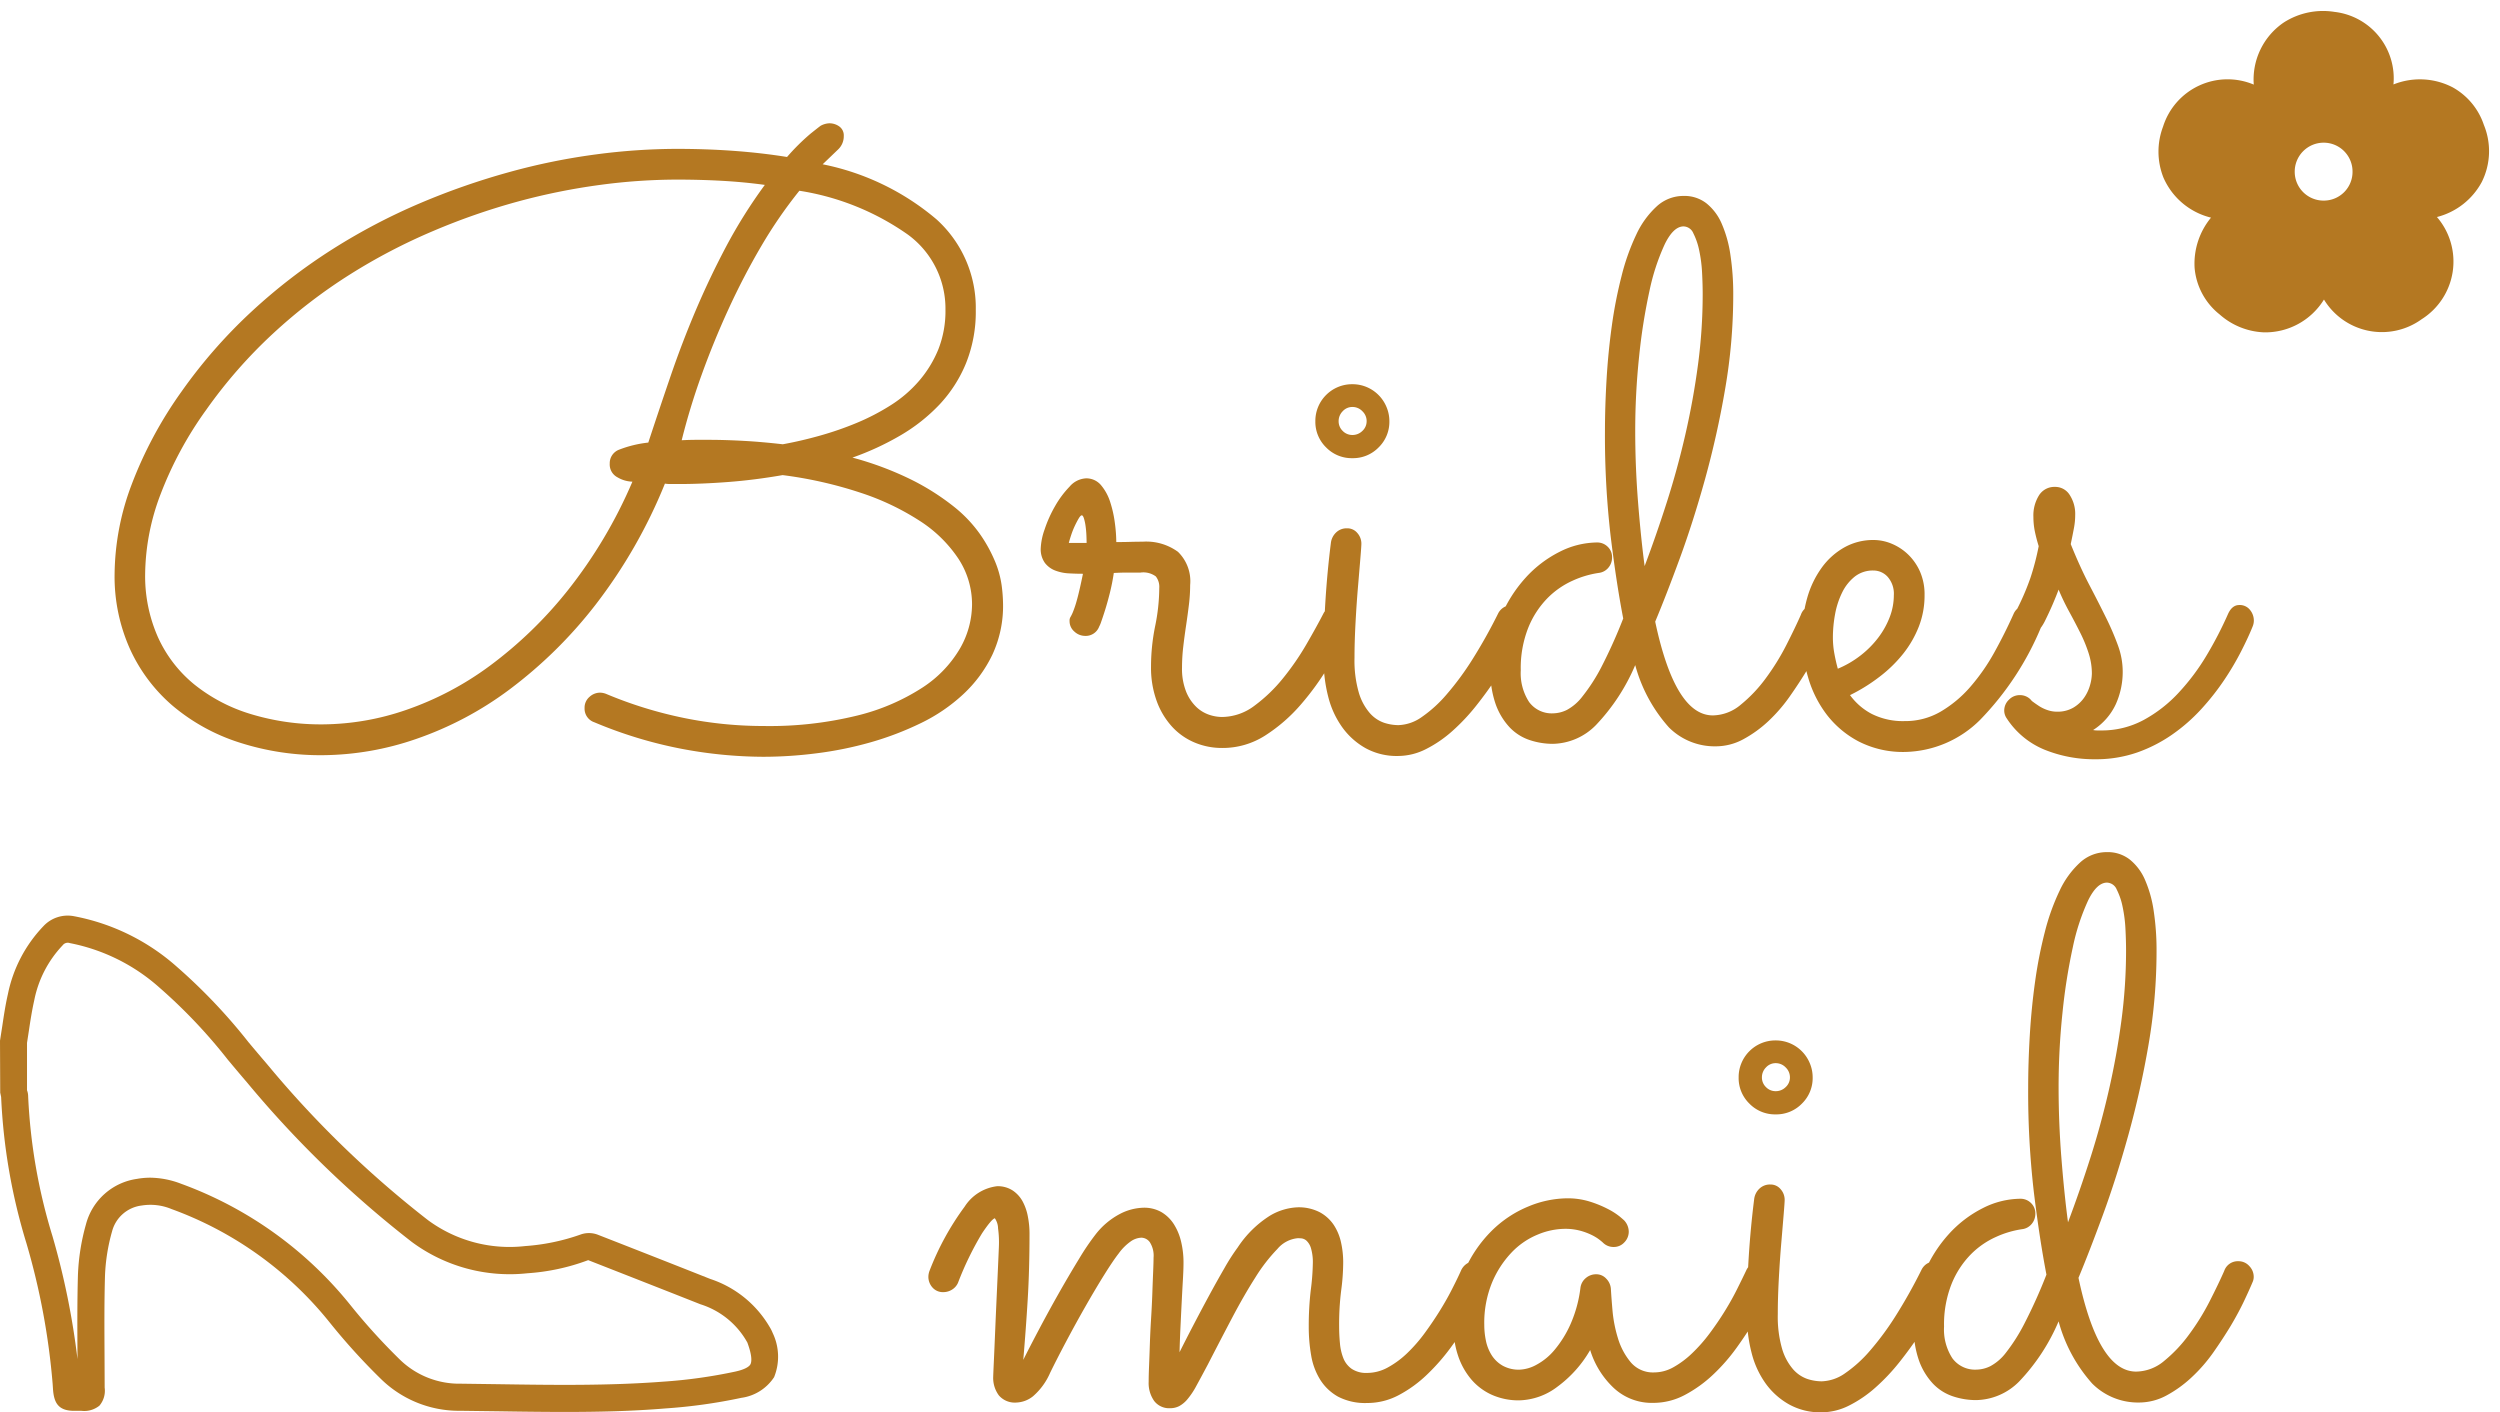 <svg xmlns="http://www.w3.org/2000/svg" width="114.296" height="64.563" viewBox="0 0 114.296 64.563">
  <g id="bridesmaidfloral24" transform="translate(871.899 -11457.854)">
    <path id="Path_471026" data-name="Path 471026" d="M-62.028-12.9a14.609,14.609,0,0,1,2.718,1.021,11,11,0,0,1,1.893,1.2A6.1,6.1,0,0,1-56.2-9.407a6.646,6.646,0,0,1,.687,1.243,4.453,4.453,0,0,1,.306,1.1,7.018,7.018,0,0,1,.065.863,5.278,5.278,0,0,1-.492,2.319,6.012,6.012,0,0,1-1.327,1.8A7.875,7.875,0,0,1-58.9-.761a14.022,14.022,0,0,1-2.31.881,16.459,16.459,0,0,1-2.468.5,19.332,19.332,0,0,1-2.394.158A20.36,20.36,0,0,1-69.868.408,19.972,19.972,0,0,1-73.829-.8a.656.656,0,0,1-.445-.649.646.646,0,0,1,.223-.51.719.719,0,0,1,.482-.195.8.8,0,0,1,.278.056A18.932,18.932,0,0,0-69.747-1a18.235,18.235,0,0,0,3.655.371,16.791,16.791,0,0,0,4.3-.482,9.731,9.731,0,0,0,2.959-1.271,5.369,5.369,0,0,0,1.716-1.781,4.075,4.075,0,0,0,.557-2.013,3.8,3.8,0,0,0-.622-2.1A6.025,6.025,0,0,0-58.939-10a11.6,11.6,0,0,0-2.737-1.3,18.923,18.923,0,0,0-3.544-.8q-1.28.223-2.486.315t-2.227.093h-.427a1.469,1.469,0,0,1-.241-.019A23.408,23.408,0,0,1-73.783-6.16a20.508,20.508,0,0,1-3.934,3.869A15.591,15.591,0,0,1-82-.028a13.334,13.334,0,0,1-4.221.733,12.114,12.114,0,0,1-3.85-.584A8.947,8.947,0,0,1-93.089-1.54a7.515,7.515,0,0,1-1.967-2.607,8.088,8.088,0,0,1-.705-3.423,11.833,11.833,0,0,1,.77-4.073A18.68,18.68,0,0,1-92.7-15.92a23.222,23.222,0,0,1,3.21-3.665,25.8,25.8,0,0,1,3.7-2.848,27.724,27.724,0,0,1,4-2.1A32.564,32.564,0,0,1-77.7-25.958a29.183,29.183,0,0,1,3.971-.807,28.535,28.535,0,0,1,3.646-.25q1.392,0,2.653.093t2.412.278a9.871,9.871,0,0,1,1.076-1.067q.408-.325.464-.362a.9.9,0,0,1,.39-.111.769.769,0,0,1,.464.148.5.5,0,0,1,.2.427.829.829,0,0,1-.26.622l-.705.677a11.534,11.534,0,0,1,5.2,2.514,5.446,5.446,0,0,1,1.8,4.147,6.306,6.306,0,0,1-.445,2.431,6.167,6.167,0,0,1-1.215,1.893,8.039,8.039,0,0,1-1.8,1.419A12.723,12.723,0,0,1-62.028-12.9Zm-3.173-.612q.816-.148,1.679-.39a14.715,14.715,0,0,0,1.688-.584,10.18,10.18,0,0,0,1.568-.816,5.751,5.751,0,0,0,1.29-1.113A5.23,5.23,0,0,0-58.1-17.85a4.791,4.791,0,0,0,.325-1.818A4.186,4.186,0,0,0-59.5-23.1a11.756,11.756,0,0,0-4.954-2A20.836,20.836,0,0,0-66.2-22.562q-.816,1.392-1.5,2.885t-1.234,3.024a30.53,30.53,0,0,0-.9,2.959q.371-.019.687-.019h.538q.724,0,1.577.046T-65.2-13.508Zm-.835-11.856q-.946-.13-1.948-.186t-2.1-.056a26.709,26.709,0,0,0-3.47.241,29.038,29.038,0,0,0-3.767.761A30.219,30.219,0,0,0-81.2-23.258a26.524,26.524,0,0,0-3.8,1.985,24.07,24.07,0,0,0-3.516,2.7,22.238,22.238,0,0,0-3.043,3.47,16.87,16.87,0,0,0-2.1,3.878,10.509,10.509,0,0,0-.705,3.637,6.894,6.894,0,0,0,.584,2.895,5.949,5.949,0,0,0,1.661,2.162,7.642,7.642,0,0,0,2.579,1.354,11.021,11.021,0,0,0,3.321.473,11.9,11.9,0,0,0,3.785-.659A14.2,14.2,0,0,0-78.6-3.386a19.013,19.013,0,0,0,3.563-3.451,21.718,21.718,0,0,0,2.95-4.963A1.416,1.416,0,0,1-72.771-12a.659.659,0,0,1-.353-.622.661.661,0,0,1,.427-.64,5.216,5.216,0,0,1,1.336-.325q.5-1.521,1.021-3.043t1.15-3.006q.631-1.484,1.392-2.922A23.073,23.073,0,0,1-66.036-25.364ZM-50.079-7.626a9.305,9.305,0,0,1-.186.937q-.111.436-.213.761t-.176.529a1.227,1.227,0,0,1-.093.223.656.656,0,0,1-.649.427.719.719,0,0,1-.482-.195.625.625,0,0,1-.223-.492.3.3,0,0,1,.037-.167,1.768,1.768,0,0,0,.111-.223,4.718,4.718,0,0,0,.186-.557q.111-.39.278-1.206-.315,0-.649-.019a2.022,2.022,0,0,1-.622-.13,1.075,1.075,0,0,1-.473-.353,1.072,1.072,0,0,1-.186-.668,2.93,2.93,0,0,1,.176-.854,5.718,5.718,0,0,1,.473-1.058,4.42,4.42,0,0,1,.668-.9,1.059,1.059,0,0,1,.742-.38.872.872,0,0,1,.7.315,2.244,2.244,0,0,1,.417.77,5.243,5.243,0,0,1,.213.956,6.9,6.9,0,0,1,.065.872q.315,0,.622-.009t.584-.009a2.462,2.462,0,0,1,1.614.464,1.876,1.876,0,0,1,.557,1.521,7.481,7.481,0,0,1-.056.891q-.056.464-.13.956t-.13.974a8.253,8.253,0,0,0-.056.946,2.836,2.836,0,0,0,.186,1.1,2.014,2.014,0,0,0,.464.7,1.587,1.587,0,0,0,.594.362,1.884,1.884,0,0,0,.575.1,2.489,2.489,0,0,0,1.5-.52,7.077,7.077,0,0,0,1.3-1.252A12.08,12.08,0,0,0-41.275-4.36q.473-.816.789-1.429a.656.656,0,0,1,.26-.26.715.715,0,0,1,.353-.093.652.652,0,0,1,.52.213.7.7,0,0,1,.186.473.736.736,0,0,1-.074.334q-.427.761-.993,1.716a12.291,12.291,0,0,1-1.29,1.791A7.456,7.456,0,0,1-43.149-.2a3.6,3.6,0,0,1-1.976.575,3.213,3.213,0,0,1-1.262-.25A2.937,2.937,0,0,1-47.417-.6a3.515,3.515,0,0,1-.7-1.169,4.458,4.458,0,0,1-.26-1.568,9.3,9.3,0,0,1,.186-1.846A8.86,8.86,0,0,0-48-6.939a.772.772,0,0,0-.158-.529.961.961,0,0,0-.7-.176h-.566Q-49.727-7.645-50.079-7.626ZM-51.322-9q0-.13-.009-.343t-.037-.417a2.183,2.183,0,0,0-.074-.353q-.046-.148-.1-.148t-.139.139q-.083.139-.176.334a3.67,3.67,0,0,0-.167.417q-.074.223-.111.371Zm13.842-5.566a1.629,1.629,0,0,1-.492,1.2,1.629,1.629,0,0,1-1.2.492,1.629,1.629,0,0,1-1.2-.492,1.629,1.629,0,0,1-.492-1.2,1.669,1.669,0,0,1,.13-.659,1.683,1.683,0,0,1,.362-.538,1.683,1.683,0,0,1,.538-.362,1.669,1.669,0,0,1,.659-.13,1.669,1.669,0,0,1,.659.13,1.683,1.683,0,0,1,.538.362,1.683,1.683,0,0,1,.362.538A1.669,1.669,0,0,1-37.48-14.565ZM-40.486-3.692a42.6,42.6,0,0,1,.334-5.325.787.787,0,0,1,.232-.455.69.69,0,0,1,.51-.195.589.589,0,0,1,.464.213.727.727,0,0,1,.186.492q0,.111-.046.668t-.111,1.327q-.065.77-.111,1.633t-.046,1.586a5.294,5.294,0,0,0,.195,1.586,2.518,2.518,0,0,0,.5.937,1.535,1.535,0,0,0,.649.445,2.133,2.133,0,0,0,.659.111A1.947,1.947,0,0,0-36-1.039a5.927,5.927,0,0,0,1.141-1.039,13.041,13.041,0,0,0,1.178-1.6,23.743,23.743,0,0,0,1.169-2.087.69.69,0,0,1,.26-.288.7.7,0,0,1,.371-.1.625.625,0,0,1,.492.223.719.719,0,0,1,.195.482.626.626,0,0,1-.074.315q-.223.427-.557,1.039t-.761,1.262q-.427.649-.937,1.29A9.187,9.187,0,0,1-34.6-.4a5.579,5.579,0,0,1-1.206.826,2.835,2.835,0,0,1-1.28.315A2.955,2.955,0,0,1-38.557.39a3.322,3.322,0,0,1-1.067-.946,4.118,4.118,0,0,1-.649-1.4A6.768,6.768,0,0,1-40.486-3.692Zm1.967-10.873a.623.623,0,0,0-.195-.455.623.623,0,0,0-.455-.195.593.593,0,0,0-.445.195.638.638,0,0,0-.186.455.607.607,0,0,0,.186.445.607.607,0,0,0,.445.186.638.638,0,0,0,.455-.186A.593.593,0,0,0-38.52-14.565ZM-25.327-5.4q.909,4.286,2.635,4.286a2.02,2.02,0,0,0,1.28-.492,6.471,6.471,0,0,0,1.141-1.206,10.82,10.82,0,0,0,.937-1.512q.408-.8.668-1.392a.656.656,0,0,1,.649-.445.653.653,0,0,1,.5.223.7.7,0,0,1,.2.482.574.574,0,0,1-.056.26q-.13.315-.38.844t-.612,1.132q-.362.6-.807,1.234A7.26,7.26,0,0,1-20.15-.854a5.505,5.505,0,0,1-1.141.826A2.643,2.643,0,0,1-22.562.3,2.958,2.958,0,0,1-24.7-.566a7,7,0,0,1-1.54-2.848,9.131,9.131,0,0,1-1.8,2.746A2.829,2.829,0,0,1-30,.186,3.327,3.327,0,0,1-31.079.009a2.234,2.234,0,0,1-.909-.584,3.057,3.057,0,0,1-.631-1.048,4.468,4.468,0,0,1-.241-1.568,6.1,6.1,0,0,1,.445-2.356,6.23,6.23,0,0,1,1.15-1.846,5.322,5.322,0,0,1,1.568-1.2,3.845,3.845,0,0,1,1.716-.427.675.675,0,0,1,.482.195.651.651,0,0,1,.2.492.713.713,0,0,1-.167.464.666.666,0,0,1-.445.241,4.406,4.406,0,0,0-1.187.353,3.814,3.814,0,0,0-1.16.807,4.148,4.148,0,0,0-.872,1.345,5.011,5.011,0,0,0-.343,1.948,2.41,2.41,0,0,0,.38,1.447,1.284,1.284,0,0,0,1.1.52,1.482,1.482,0,0,0,.631-.158,2.227,2.227,0,0,0,.714-.622A8.239,8.239,0,0,0-27.8-3.3a23.436,23.436,0,0,0,1.011-2.245q-.315-1.633-.575-3.767a39.717,39.717,0,0,1-.26-4.769q0-1.15.074-2.4t.241-2.449a20.261,20.261,0,0,1,.445-2.273A10.047,10.047,0,0,1-26.19-23.1a4.066,4.066,0,0,1,.937-1.29,1.8,1.8,0,0,1,1.225-.473,1.634,1.634,0,0,1,1.039.334,2.414,2.414,0,0,1,.7.928,5.532,5.532,0,0,1,.4,1.429,11.992,11.992,0,0,1,.13,1.837,25.292,25.292,0,0,1-.371,4.3,41.938,41.938,0,0,1-.918,4.119q-.547,1.967-1.16,3.637T-25.327-5.4Zm2.171-14.955q0-.464-.028-1a6.353,6.353,0,0,0-.13-1.011,3.084,3.084,0,0,0-.269-.789.5.5,0,0,0-.445-.315q-.464,0-.863.816a9.9,9.9,0,0,0-.7,2.143,26.557,26.557,0,0,0-.473,3.006,32.413,32.413,0,0,0-.176,3.386q0,1.633.13,3.266t.3,2.913q.538-1.429,1.021-2.941t.844-3.089q.362-1.577.575-3.182A24.262,24.262,0,0,0-23.156-20.354Zm6.735,18.313a2.886,2.886,0,0,0,1,.863,3.176,3.176,0,0,0,1.5.325,3.2,3.2,0,0,0,1.651-.436A5.453,5.453,0,0,0-10.91-2.431,9.15,9.15,0,0,0-9.815-4.008q.482-.872.872-1.744a.672.672,0,0,1,.26-.306.7.7,0,0,1,.371-.1.646.646,0,0,1,.51.223.719.719,0,0,1,.195.482.581.581,0,0,1-.019.158.814.814,0,0,1-.056.139A13.474,13.474,0,0,1-10.474-.909,5,5,0,0,1-13.9.557,4.449,4.449,0,0,1-16.013.083a4.438,4.438,0,0,1-1.466-1.225,5.162,5.162,0,0,1-.854-1.7,6.678,6.678,0,0,1-.278-1.893,6.229,6.229,0,0,1,.232-1.744,4.4,4.4,0,0,1,.668-1.392,3.218,3.218,0,0,1,1.039-.928,2.692,2.692,0,0,1,1.327-.334,2.153,2.153,0,0,1,.844.176,2.423,2.423,0,0,1,.751.5,2.476,2.476,0,0,1,.538.789,2.6,2.6,0,0,1,.2,1.058,3.907,3.907,0,0,1-.26,1.429,4.8,4.8,0,0,1-.714,1.243,6.083,6.083,0,0,1-1.085,1.058A7.969,7.969,0,0,1-16.421-2.041Zm-.557-1.206a4.524,4.524,0,0,0,1.048-.612,4.377,4.377,0,0,0,.807-.816,3.787,3.787,0,0,0,.52-.937,2.792,2.792,0,0,0,.186-.993A1.168,1.168,0,0,0-14.7-7.45a.876.876,0,0,0-.649-.288,1.335,1.335,0,0,0-.854.278,2.1,2.1,0,0,0-.575.724,3.742,3.742,0,0,0-.325.993,5.912,5.912,0,0,0-.1,1.085,4.1,4.1,0,0,0,.065.705Q-17.07-3.581-16.978-3.247ZM-6.884-6.865q-.111.3-.269.668t-.362.779a2.054,2.054,0,0,1-.343.492.615.615,0,0,1-.455.176.659.659,0,0,1-.5-.195A.638.638,0,0,1-9-5.4a.581.581,0,0,1,.019-.158,1.458,1.458,0,0,1,.093-.213,11.505,11.505,0,0,0,.714-1.624,11.668,11.668,0,0,0,.38-1.457,6.98,6.98,0,0,1-.186-.724,3.316,3.316,0,0,1-.056-.612,1.727,1.727,0,0,1,.26-.993.828.828,0,0,1,.724-.38.778.778,0,0,1,.677.371,1.588,1.588,0,0,1,.25.909,3.215,3.215,0,0,1-.056.594q-.056.3-.148.742.427,1.058.854,1.874t.761,1.494A12.3,12.3,0,0,1-4.166-4.3a3.491,3.491,0,0,1,.213,1.188,3.6,3.6,0,0,1-.315,1.484A2.8,2.8,0,0,1-5.307-.445a.944.944,0,0,0,.186.019h.186A4.025,4.025,0,0,0-2.987-.909a6.224,6.224,0,0,0,1.6-1.252A10.038,10.038,0,0,0-.111-3.869,17.287,17.287,0,0,0,.854-5.733q.186-.427.52-.427a.592.592,0,0,1,.492.223.762.762,0,0,1,.176.482.7.7,0,0,1-.056.278q-.2.5-.529,1.141A12.609,12.609,0,0,1,.677-2.718,11.318,11.318,0,0,1-.371-1.392,7.931,7.931,0,0,1-1.7-.232,6.647,6.647,0,0,1-3.3.584,5.734,5.734,0,0,1-5.214.891,6.047,6.047,0,0,1-7.524.455,3.764,3.764,0,0,1-9.259-.983a.625.625,0,0,1-.111-.353.676.676,0,0,1,.213-.492.676.676,0,0,1,.492-.213.681.681,0,0,1,.5.2.5.5,0,0,0,.13.121q.111.083.269.186a1.724,1.724,0,0,0,.371.176,1.318,1.318,0,0,0,.436.074,1.425,1.425,0,0,0,.751-.186,1.583,1.583,0,0,0,.492-.455A1.877,1.877,0,0,0-5.446-2.5a2.056,2.056,0,0,0,.083-.529,3.029,3.029,0,0,0-.148-.928,6.515,6.515,0,0,0-.38-.928q-.232-.464-.5-.956A10.535,10.535,0,0,1-6.884-6.865ZM-54.217,28.349q.278-.557.714-1.382t.909-1.661q.473-.835.928-1.577A11.062,11.062,0,0,1-50.9,22.6a3.421,3.421,0,0,1,1.113-.928,2.453,2.453,0,0,1,1.058-.278,1.587,1.587,0,0,1,.826.2,1.709,1.709,0,0,1,.566.547,2.583,2.583,0,0,1,.334.8,4.086,4.086,0,0,1,.111.974q0,.3-.028.779t-.056,1.039q-.028.557-.056,1.15T-47.073,28q.278-.557.631-1.234t.714-1.345q.362-.668.7-1.252a9.364,9.364,0,0,1,.612-.956,4.884,4.884,0,0,1,1.494-1.466,2.691,2.691,0,0,1,1.234-.371,2.084,2.084,0,0,1,1.039.232,1.8,1.8,0,0,1,.64.594,2.381,2.381,0,0,1,.325.807,4.186,4.186,0,0,1,.093.854,9.845,9.845,0,0,1-.093,1.317,12.4,12.4,0,0,0-.093,1.633q0,.39.037.779a2.435,2.435,0,0,0,.158.687,1.081,1.081,0,0,0,.38.482,1.192,1.192,0,0,0,.705.186,1.97,1.97,0,0,0,.946-.25,4.137,4.137,0,0,0,.891-.659,7.007,7.007,0,0,0,.807-.928q.38-.52.7-1.039t.557-.993q.241-.473.39-.807a.732.732,0,0,1,.26-.315.655.655,0,0,1,.371-.111.634.634,0,0,1,.51.232.753.753,0,0,1,.195.492.655.655,0,0,1-.056.26q-.074.148-.3.622a11.181,11.181,0,0,1-.594,1.076q-.371.6-.863,1.271a9.394,9.394,0,0,1-1.085,1.234,5.715,5.715,0,0,1-1.28.928,3.062,3.062,0,0,1-1.447.362,2.687,2.687,0,0,1-1.327-.288,2.27,2.27,0,0,1-.816-.77,3.04,3.04,0,0,1-.417-1.113,7.571,7.571,0,0,1-.111-1.317,14.089,14.089,0,0,1,.093-1.679,10.7,10.7,0,0,0,.093-1.2,2.273,2.273,0,0,0-.083-.705.775.775,0,0,0-.2-.343.422.422,0,0,0-.232-.111q-.111-.009-.167-.009a1.384,1.384,0,0,0-.937.492,7.71,7.71,0,0,0-1.011,1.308q-.52.816-1.067,1.855t-1.1,2.115q-.315.594-.529.983a3.482,3.482,0,0,1-.408.612,1.3,1.3,0,0,1-.38.315.9.9,0,0,1-.408.093.859.859,0,0,1-.733-.334,1.416,1.416,0,0,1-.25-.872q0-.278.019-.742t.037-1.021q.019-.557.056-1.15t.056-1.141q.019-.547.037-.974t.019-.649a1.139,1.139,0,0,0-.167-.7.487.487,0,0,0-.39-.213.911.911,0,0,0-.455.148,2.365,2.365,0,0,0-.584.575q-.26.334-.659.974t-.844,1.419q-.445.779-.881,1.6t-.751,1.466a2.979,2.979,0,0,1-.779,1.067,1.287,1.287,0,0,1-.761.288.96.96,0,0,1-.8-.325,1.341,1.341,0,0,1-.26-.863q0-.056.028-.668t.065-1.494q.037-.881.083-1.883t.083-1.874a4.718,4.718,0,0,0-.037-.854.842.842,0,0,0-.148-.464q-.148.037-.584.687a14.269,14.269,0,0,0-1.1,2.264.692.692,0,0,1-.278.315.746.746,0,0,1-.39.111.63.63,0,0,1-.5-.213.727.727,0,0,1-.186-.492.8.8,0,0,1,.056-.278,12.473,12.473,0,0,1,1.6-2.922,2.049,2.049,0,0,1,1.484-.937,1.245,1.245,0,0,1,.714.195,1.415,1.415,0,0,1,.455.5,2.37,2.37,0,0,1,.241.7,4.061,4.061,0,0,1,.074.761q0,1.651-.083,3.024T-54.217,28.349Zm34.345-3.525q-.074.148-.306.622t-.594,1.085q-.362.612-.844,1.28a8.478,8.478,0,0,1-1.076,1.225,5.871,5.871,0,0,1-1.28.918,3.061,3.061,0,0,1-1.447.362,2.546,2.546,0,0,1-1.809-.687A3.986,3.986,0,0,1-28.3,27.9a5.448,5.448,0,0,1-1.5,1.679,2.992,2.992,0,0,1-1.744.622,3,3,0,0,1-1.243-.25,2.676,2.676,0,0,1-.946-.705,3.278,3.278,0,0,1-.6-1.067,4.034,4.034,0,0,1-.213-1.336,6.217,6.217,0,0,1,.492-2.551A5.892,5.892,0,0,1-32.8,22.448a5.167,5.167,0,0,1,1.679-1.113,4.72,4.72,0,0,1,1.772-.371,3.387,3.387,0,0,1,1.058.158,5.041,5.041,0,0,1,.826.343,3.143,3.143,0,0,1,.529.343q.186.158.2.176a.769.769,0,0,1,.2.5.691.691,0,0,1-.2.492.646.646,0,0,1-.482.213.681.681,0,0,1-.5-.2q-.037-.037-.167-.139a2.1,2.1,0,0,0-.353-.213,2.884,2.884,0,0,0-.529-.195,2.649,2.649,0,0,0-.7-.083,3.3,3.3,0,0,0-1.225.26,3.467,3.467,0,0,0-1.187.807,4.522,4.522,0,0,0-.9,1.373,4.851,4.851,0,0,0-.362,1.958,3.548,3.548,0,0,0,.074.714,1.983,1.983,0,0,0,.26.659,1.441,1.441,0,0,0,.5.482,1.514,1.514,0,0,0,.779.186,1.738,1.738,0,0,0,.77-.223,2.8,2.8,0,0,0,.835-.687,4.978,4.978,0,0,0,.724-1.169,5.858,5.858,0,0,0,.455-1.67.689.689,0,0,1,.241-.436.714.714,0,0,1,.482-.176.61.61,0,0,1,.455.2.733.733,0,0,1,.213.464q.019.353.074.993a6.083,6.083,0,0,0,.25,1.271,3.1,3.1,0,0,0,.584,1.095,1.33,1.33,0,0,0,1.076.464,1.8,1.8,0,0,0,.881-.241,4.156,4.156,0,0,0,.854-.64,7.229,7.229,0,0,0,.8-.909q.38-.51.7-1.03t.557-1q.241-.482.408-.835a.71.71,0,0,1,.269-.315.7.7,0,0,1,.38-.111.634.634,0,0,1,.51.232.753.753,0,0,1,.195.492A.655.655,0,0,1-19.872,24.823Zm1.744-9.389a1.629,1.629,0,0,1-.492,1.2,1.629,1.629,0,0,1-1.2.492,1.629,1.629,0,0,1-1.2-.492,1.629,1.629,0,0,1-.492-1.2,1.669,1.669,0,0,1,.13-.659,1.683,1.683,0,0,1,.362-.538,1.683,1.683,0,0,1,.538-.362,1.669,1.669,0,0,1,.659-.13,1.669,1.669,0,0,1,.659.13,1.683,1.683,0,0,1,.538.362,1.683,1.683,0,0,1,.362.538A1.669,1.669,0,0,1-18.128,15.435Zm-3.006,10.873a42.6,42.6,0,0,1,.334-5.325.787.787,0,0,1,.232-.455.69.69,0,0,1,.51-.195.589.589,0,0,1,.464.213.727.727,0,0,1,.186.492q0,.111-.046.668t-.111,1.327q-.065.77-.111,1.633t-.046,1.586a5.294,5.294,0,0,0,.195,1.586,2.518,2.518,0,0,0,.5.937,1.535,1.535,0,0,0,.649.445,2.133,2.133,0,0,0,.659.111,1.947,1.947,0,0,0,1.076-.371A5.927,5.927,0,0,0-15.5,27.922a13.041,13.041,0,0,0,1.178-1.6,23.743,23.743,0,0,0,1.169-2.087.69.69,0,0,1,.26-.288.7.7,0,0,1,.371-.1.625.625,0,0,1,.492.223.719.719,0,0,1,.195.482.626.626,0,0,1-.074.315q-.223.427-.557,1.039t-.761,1.262q-.427.649-.937,1.29a9.187,9.187,0,0,1-1.085,1.15,5.579,5.579,0,0,1-1.206.826,2.835,2.835,0,0,1-1.28.315A2.955,2.955,0,0,1-19.2,30.39a3.322,3.322,0,0,1-1.067-.946,4.118,4.118,0,0,1-.649-1.4A6.768,6.768,0,0,1-21.134,26.308Zm1.967-10.873a.623.623,0,0,0-.195-.455.623.623,0,0,0-.455-.195.593.593,0,0,0-.445.195.638.638,0,0,0-.186.455.607.607,0,0,0,.186.445.607.607,0,0,0,.445.186.638.638,0,0,0,.455-.186A.593.593,0,0,0-19.167,15.435ZM-5.975,24.6q.909,4.286,2.635,4.286A2.02,2.02,0,0,0-2.06,28.4,6.471,6.471,0,0,0-.918,27.189a10.82,10.82,0,0,0,.937-1.512q.408-.8.668-1.392a.656.656,0,0,1,.649-.445.653.653,0,0,1,.5.223.7.7,0,0,1,.2.482.574.574,0,0,1-.056.26q-.13.315-.38.844T.993,26.781q-.362.6-.807,1.234A7.26,7.26,0,0,1-.8,29.146a5.5,5.5,0,0,1-1.141.826A2.643,2.643,0,0,1-3.21,30.3a2.958,2.958,0,0,1-2.134-.863,7,7,0,0,1-1.54-2.848,9.131,9.131,0,0,1-1.8,2.746,2.829,2.829,0,0,1-1.967.854,3.327,3.327,0,0,1-1.076-.176,2.234,2.234,0,0,1-.909-.584,3.057,3.057,0,0,1-.631-1.048,4.468,4.468,0,0,1-.241-1.568,6.1,6.1,0,0,1,.445-2.356,6.23,6.23,0,0,1,1.15-1.846,5.322,5.322,0,0,1,1.568-1.2,3.845,3.845,0,0,1,1.716-.427.675.675,0,0,1,.482.195.651.651,0,0,1,.2.492.713.713,0,0,1-.167.464.666.666,0,0,1-.445.241,4.406,4.406,0,0,0-1.187.353,3.814,3.814,0,0,0-1.16.807,4.148,4.148,0,0,0-.872,1.345,5.011,5.011,0,0,0-.343,1.948,2.41,2.41,0,0,0,.38,1.447,1.284,1.284,0,0,0,1.1.52A1.482,1.482,0,0,0-10,28.636a2.227,2.227,0,0,0,.714-.622A8.239,8.239,0,0,0-8.452,26.7,23.436,23.436,0,0,0-7.44,24.452q-.315-1.633-.575-3.767a39.717,39.717,0,0,1-.26-4.769q0-1.15.074-2.4t.241-2.449a20.261,20.261,0,0,1,.445-2.273A10.047,10.047,0,0,1-6.837,6.9,4.066,4.066,0,0,1-5.9,5.61a1.8,1.8,0,0,1,1.225-.473,1.634,1.634,0,0,1,1.039.334,2.414,2.414,0,0,1,.7.928,5.532,5.532,0,0,1,.4,1.429,11.993,11.993,0,0,1,.13,1.837,25.292,25.292,0,0,1-.371,4.3A41.938,41.938,0,0,1-3.7,18.088q-.547,1.967-1.16,3.637T-5.975,24.6ZM-3.8,9.646q0-.464-.028-1a6.353,6.353,0,0,0-.13-1.011,3.084,3.084,0,0,0-.269-.789.5.5,0,0,0-.445-.315q-.464,0-.863.816a9.9,9.9,0,0,0-.7,2.143,26.557,26.557,0,0,0-.473,3.006,32.414,32.414,0,0,0-.176,3.386q0,1.633.13,3.266t.3,2.913q.538-1.429,1.021-2.941t.844-3.089q.362-1.577.575-3.182A24.262,24.262,0,0,0-3.8,9.646Z" transform="translate(-770.899 11491.675)" fill="#b47822"/>
    <g id="Group_19110" data-name="Group 19110" transform="translate(16 35)">
      <g id="MN59cV.tif" transform="translate(-887.899 11464.722)">
        <g id="Group_601" data-name="Group 601">
          <g id="Group_600" data-name="Group 600">
            <path id="Path_711" data-name="Path 711" d="M405.287,1442.768c-1.024,0-2.042-.014-3.047-.03l-1.736-.023a5.1,5.1,0,0,1-3.646-1.454,28.927,28.927,0,0,1-2.344-2.584,16.486,16.486,0,0,0-7.234-5.186,2.5,2.5,0,0,0-1.351-.162,1.6,1.6,0,0,0-1.367,1.193,8.589,8.589,0,0,0-.321,2.023c-.035,1.2-.027,2.4-.021,3.6l.006,1.511a1.051,1.051,0,0,1-.24.825,1.1,1.1,0,0,1-.833.234h-.23c-.813.032-1.02-.35-1.061-1.02l-.014-.209a32.119,32.119,0,0,0-1.194-6.416,26.787,26.787,0,0,1-1.161-6.7l-.042-.2-.01-2.375.105-.675c.073-.488.146-.974.256-1.453a6.3,6.3,0,0,1,1.628-3.112,1.516,1.516,0,0,1,1.407-.449,9.82,9.82,0,0,1,4.679,2.3,25.58,25.58,0,0,1,3.282,3.453q.426.51.859,1.015a46.917,46.917,0,0,0,7.352,7.126,6.284,6.284,0,0,0,4.444,1.184,9.544,9.544,0,0,0,2.547-.533,1.134,1.134,0,0,1,.779.017q1.969.769,3.936,1.545l1.2.475a4.931,4.931,0,0,1,2.7,2.174,1.813,1.813,0,0,1,.151.294,2.5,2.5,0,0,1,.066,2.021,2.137,2.137,0,0,1-1.5.946,24.5,24.5,0,0,1-3.463.484C408.347,1442.734,406.811,1442.768,405.287,1442.768ZM386.3,1432.058a4.035,4.035,0,0,1,1.411.274,17.7,17.7,0,0,1,7.768,5.572,28.056,28.056,0,0,0,2.245,2.472,3.9,3.9,0,0,0,2.791,1.1l1.743.024c2.47.038,5.024.074,7.519-.118a23.1,23.1,0,0,0,3.288-.461c.376-.083.612-.2.684-.329.051-.1.1-.35-.141-1l-.069-.118a3.726,3.726,0,0,0-2.073-1.628l-1.2-.474q-1.966-.773-3.934-1.544a9.736,9.736,0,0,1-2.784.6,7.519,7.519,0,0,1-5.279-1.432,48.141,48.141,0,0,1-7.545-7.305c-.293-.34-.582-.686-.87-1.03a24.171,24.171,0,0,0-3.12-3.291,8.633,8.633,0,0,0-4.1-2.037.291.291,0,0,0-.328.1,5.068,5.068,0,0,0-1.3,2.518c-.1.445-.172.9-.239,1.352l-.091.592v2.167a.775.775,0,0,1,.052.275,25.6,25.6,0,0,0,1.114,6.4,34.912,34.912,0,0,1,1.141,5.615v-.2c-.006-1.214-.014-2.43.021-3.643a9.86,9.86,0,0,1,.366-2.314,2.819,2.819,0,0,1,2.338-2.083A3.4,3.4,0,0,1,386.3,1432.058Z" transform="translate(-379.441 -1420.084)" fill="#b47822"/>
          </g>
        </g>
      </g>
      <g id="Group_603" data-name="Group 603" transform="translate(-789.903 11422.675)">
        <path id="Exclusion_1" data-name="Exclusion 1" d="M-713.351-4549.109a3.248,3.248,0,0,1,2.709.133,3.081,3.081,0,0,1,1.423,1.713,3.154,3.154,0,0,1-.095,2.615,3.233,3.233,0,0,1-2.049,1.6,3.119,3.119,0,0,1-.7,4.673,3.1,3.1,0,0,1-4.465-.9,3.153,3.153,0,0,1-2.733,1.5,3.246,3.246,0,0,1-2.033-.816,3.044,3.044,0,0,1-1.148-2.129,3.306,3.306,0,0,1,.75-2.3,3.2,3.2,0,0,1-2.176-1.834,3.219,3.219,0,0,1-.016-2.327,3.091,3.091,0,0,1,4.147-1.921,3.15,3.15,0,0,1,1.372-2.84,3.325,3.325,0,0,1,2.32-.484A3.058,3.058,0,0,1-713.351-4549.109Zm-1.871,3.993a1.319,1.319,0,0,0-1.316-1.331,1.324,1.324,0,0,0-1.327,1.343,1.318,1.318,0,0,0,1.319,1.305A1.313,1.313,0,0,0-715.222-4545.117Z" transform="translate(724.78 4553.149)" fill="#b47822" stroke="rgba(0,0,0,0)" stroke-miterlimit="10" stroke-width="1"/>
      </g>
    </g>
  </g>
</svg>
